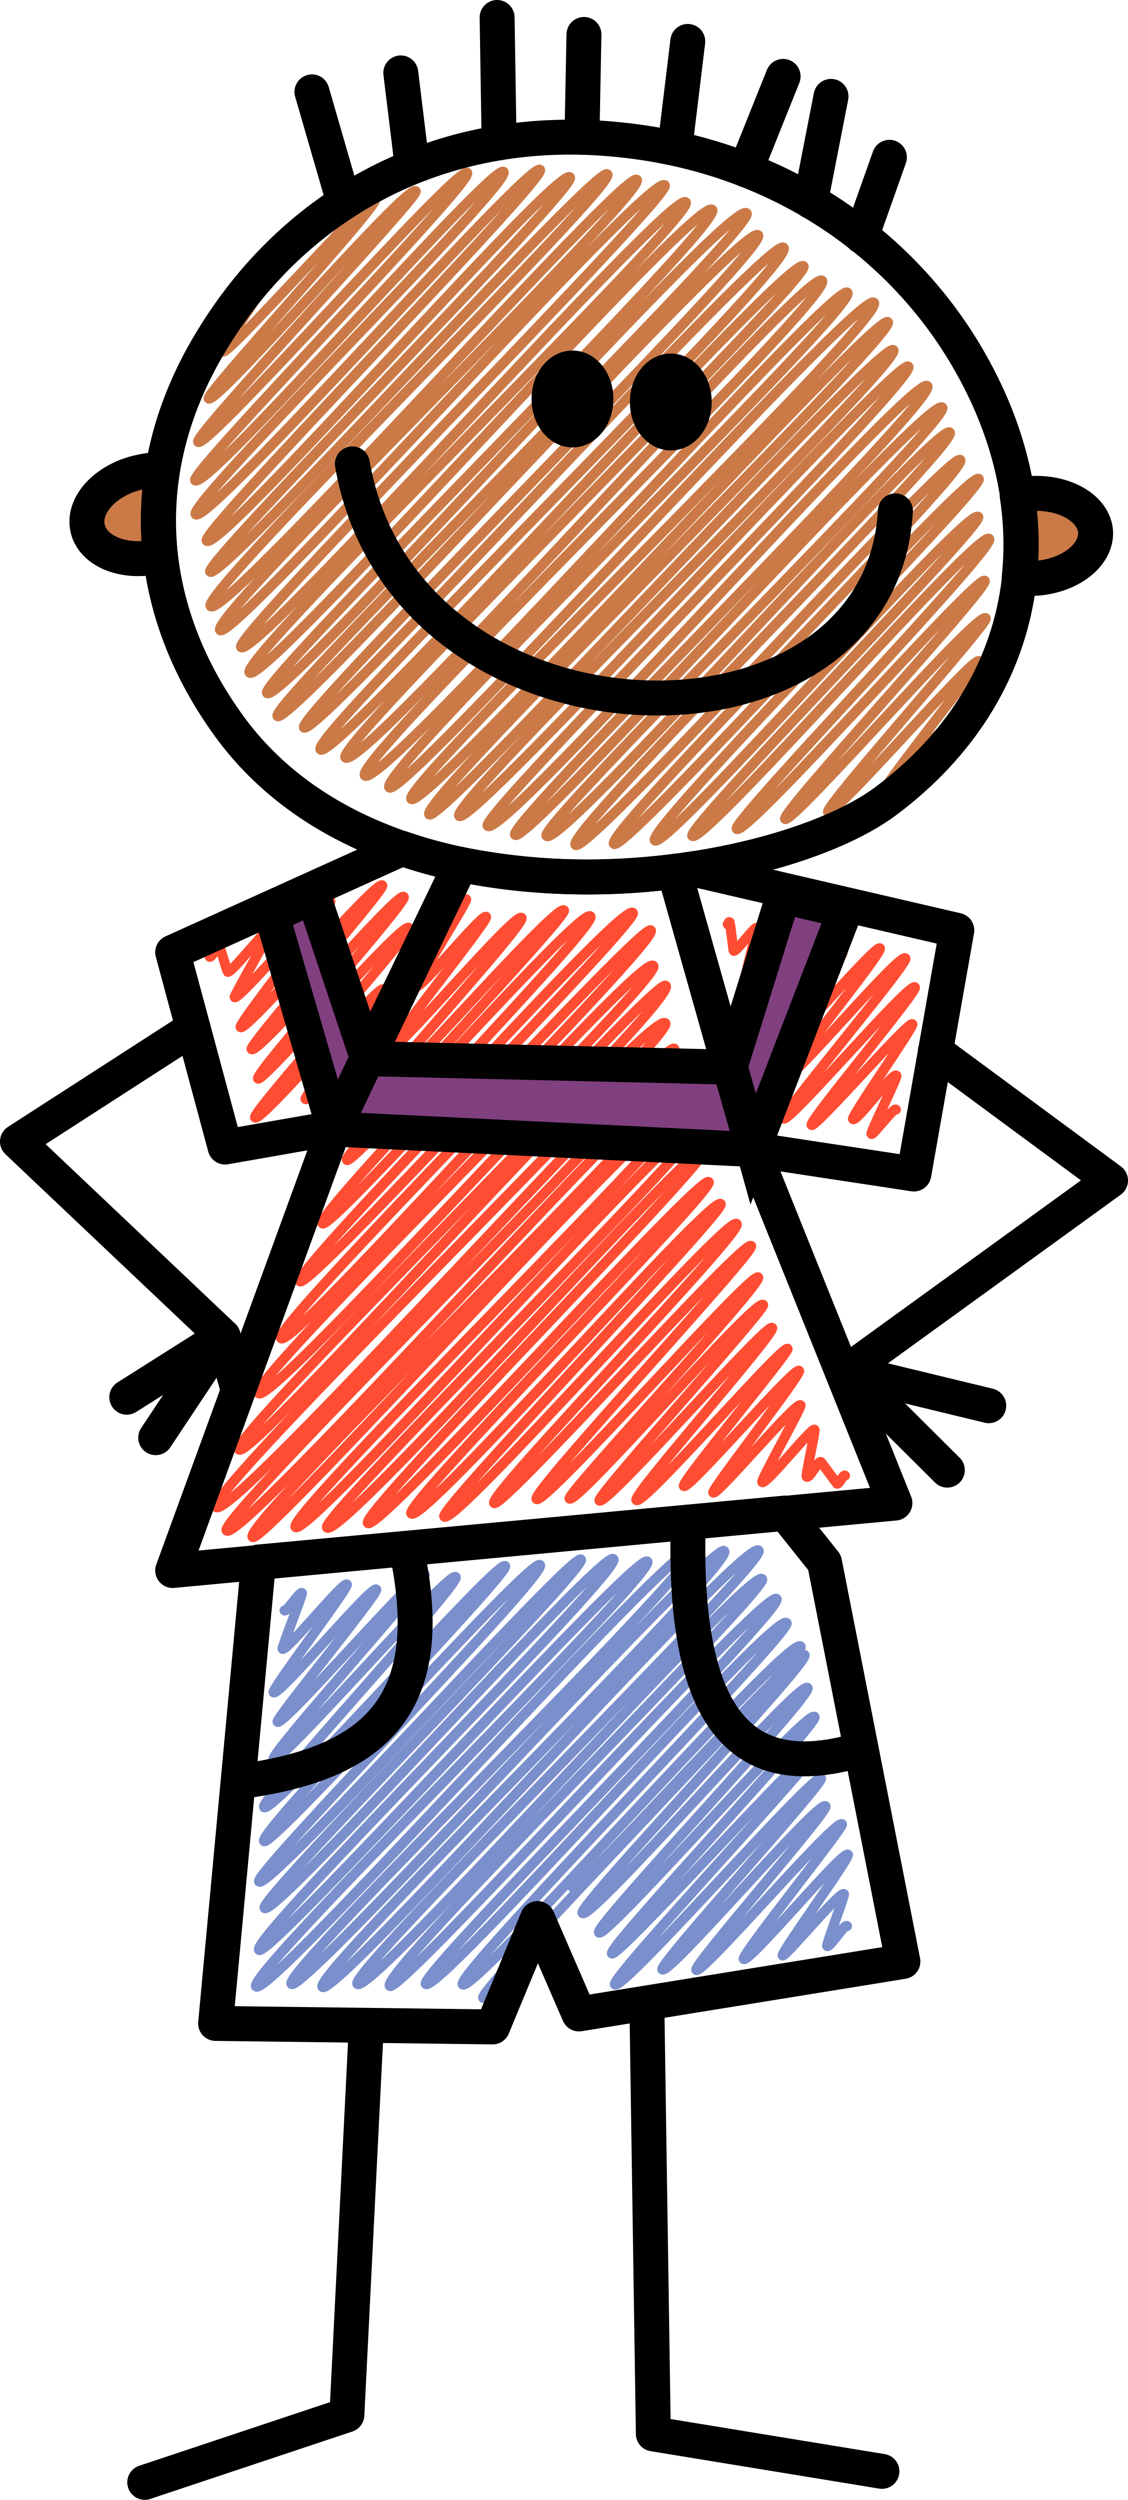 <svg xmlns="http://www.w3.org/2000/svg" viewBox="0 0 226 500.6"><defs><style>.cls-1,.cls-2,.cls-3,.cls-4{fill:none;}.cls-1{stroke:#7a8fcc;}.cls-1,.cls-2,.cls-3,.cls-4,.cls-6{stroke-linecap:round;stroke-linejoin:round;}.cls-1,.cls-2,.cls-3{stroke-width:2px;}.cls-2{stroke:#ff4d33;}.cls-3{stroke:#cb7a47;}.cls-4,.cls-5,.cls-6,.cls-7{stroke:#000;stroke-width:7px;}.cls-5{fill:#804080;}.cls-6{fill:#cb7a47;}</style></defs><g id="Layer_2" data-name="Layer 2"><g id="svg2"><g id="g1149"><g id="_194179816" data-name=" 194179816"><path id="path110" class="cls-1" d="M114.7,377.9c1.2,1.2,45-48,46.5-46.5,1.3,1.3-45.7,50.5-44.5,51.7,1.7,1.7,43.4-46.8,45.1-45.1,1.3,1.3-42.9,47.8-41.8,49,1.4,1.4,41.5-44.8,43.2-43.2,1.1,1.1-41.7,46.3-40.6,47.4s40.5-42.9,41.7-41.7c1,1-42.2,46.7-41.1,47.9,1.5,1.5,40-42.6,41.3-41.3.8.8-32.7,37.4-31.8,38.3,1.3,1.3,31.3-34.1,32.7-32.7.8.8-26.7,32-25.9,32.8,1.1,1.1,27.9-30.4,29.2-29.2.5.5-20.4,26.4-19.7,27,1,1,19.9-21.9,20.9-20.9.5.5-13.6,19.8-13.1,20.2s11.6-13.1,12.3-12.3c.2.2-3.6,10.2-3.4,10.4.5.5,3.5-4.5,4-4"/><path id="path112" class="cls-1" d="M57,322.5c.4.4,3.1-3.9,3.5-3.5.2.2-4.1,11-3.9,11.2.7.7,12.2-13.6,12.9-12.9.5.5-15.2,21.1-14.7,21.6,1,1,19.6-21.5,20.6-20.6.6.6-20.3,26-19.8,26.5,1.1,1.1,28.4-30.7,29.5-29.5.8.8-31.2,36-30.3,37,1.3,1.3,35.1-37.9,36.5-36.5,1.2,1.2-39.6,45-38.4,46.1,1.7,1.7,46.8-49.7,48.3-48.3,1.2,1.2-49.8,53.6-48.3,55.1s53.6-57,55.3-55.3-57.7,62-56.3,63.4c2,2,62.8-66.1,64.5-64.5,1.5,1.5-64.9,68.3-63.4,69.8,2.1,2.1,67.8-72,69.9-69.9s-73.1,76.1-71,78.3c1.9,1.9,75.7-79.9,77.8-77.8s-80.6,82.8-78.4,85.1c2.6,2.6,84.6-90.2,87.4-87.4,2.5,2.5-82.5,84.7-80.3,86.9s84.4-88.9,86.7-86.7c2.4,2.4-82.7,85-80.5,87.3,2.5,2.5,84.6-90.2,87.4-87.4,2,2-82.5,84.7-80.4,86.8,2.6,2.6,78.6-83.6,81.1-81.1,1.7,1.7-76.9,79.2-74.6,81.5,1.9,1.9,75.3-79.8,77.5-77.5,1.8,1.8-72,75.4-70.3,77.1,2.3,2.3,69.8-74.7,72.3-72.3,1.5,1.5-66.7,70.6-64.9,72.4,2.1,2.1,65.3-70.1,67.7-67.7,1.5,1.5-65,69-63.6,70.4.3.3,1.1-1.8,1.5-1.5"/></g><g id="_193488256" data-name=" 193488256"><path id="path115" class="cls-2" d="M145.8,185.1c.4.4,0-.7.4-.4.1.1.7,5.6.8,5.7.4.4,4.2-4.9,4.6-4.6.2.2-2.4,9.6-2.2,9.8.6.6,6.7-7.8,7.2-7.2.2.2-4.2,10.8-4,10.9.7.7,10-11.4,10.7-10.7.4.4-10.5,17.5-10.2,17.9.7.7,14.9-16.5,15.7-15.7.4.4-13.8,19.4-13.3,19.9.9.9,20-21.7,20.8-20.8.7.7-19.3,25.2-18.7,25.8.9.9,22.7-25,23.8-23.8.8.8-25.1,31.4-24.4,32.1,1,1,25.2-27.4,26.3-26.3.7.7-21.4,26.9-20.7,27.6s19.5-21,20.2-20.2c.4.4-12.4,18.6-11.9,19,.7.7,8-9.5,8.7-8.7.3.3-5.3,11.4-5,11.7s4.5-5.4,4.9-4.9"/></g><g id="path1105"><path id="path118" class="cls-2" d="M91.8,181.7c.3.3,1.3-2,1.6-1.6S83.2,197,83.6,197.4c.7.7,13.1-14.6,13.8-13.8.6.6-19.9,25.9-19.2,26.5,1,1,25.1-27.6,26.3-26.3,1.1,1.1-33.3,38.4-32.4,39.4,1.3,1.3,39.3-42.5,40.9-40.9,1,1-44.6,48.8-43.5,50,1.3,1.3,46.8-50.7,48.8-48.8,1.7,1.7-55.4,59.8-53.7,61.5s59.9-64.4,62.2-62.2c1.5,1.5-68.5,72-66.7,73.8s68.6-72,70.3-70.3c2,2-76.2,79.5-74.1,81.7,2.4,2.4,72-77.2,74.6-74.6,2.2,2.2-81.5,83.2-79.1,85.6,2.7,2.7,79.6-83.6,81.6-81.6,2.7,2.7-87.9,90.5-85.5,92.9s82.5-88.4,85.4-85.4c2.2,2.2-92.6,94.3-90,96.9,3.1,3.1,89.6-94,91.8-91.8s-91.9,94.4-89.7,96.5c2.8,2.8,89.9-94.9,92.4-92.4s-89.6,91.3-87.2,93.7c2,2,84.7-90.7,87.7-87.7,2,2-81.2,83.5-79.1,85.7,2.5,2.5,79.5-84.8,82.1-82.1,2,2-77.5,80.5-75.8,82.2,2.7,2.7,73.8-78,75.9-75.9,1.6,1.6-69.5,73.2-67.7,75,2.1,2.1,66.5-70,68.3-68.3,1.4,1.4-61.3,64.7-59.6,66.4,2.3,2.3,60.1-63.9,62-62,1.2,1.2-56.7,61.3-55.4,62.6,2.1,2.1,56.7-60.5,58.6-58.6,1.5,1.5-50.1,54.5-48.6,55.9s50-53,51.5-51.5c1,1-44.3,49.5-43,50.7,1.5,1.5,43.1-45.7,44.4-44.4,1.1,1.1-38.6,43.5-37.8,44.3,1.4,1.4,37.3-40.3,38.8-38.8.7.7-33.6,38.4-32.8,39.2,1.3,1.3,33.5-35.7,34.6-34.6.9.9-28.1,33.5-27.2,34.5,1.3,1.3,29.3-31.2,30.3-30.3.5.5-21.5,26.8-20.8,27.5.9.9,22.2-24,23.1-23.1.6.6-17.7,23.9-17.2,24.4.7.7,16.7-18.4,17.5-17.5.3.3-8,15-7.7,15.4.7.7,10-11.1,10.5-10.5.2.2-1.8,9.2-1.6,9.4.5.6,2.4-3.4,2.9-2.9.1.1,3.1,4.2,3.2,4.3.3.3,1.3-1.9,1.6-1.6"/></g><g id="_192543752" data-name=" 192543752"><path id="path121" class="cls-2" d="M42,191.6c.3.3,1.6-2.3,2-2,.1.1,1.5,4.9,1.6,5,.6.6,8-9.1,8.6-8.6.3.3-7.4,13.5-7.2,13.7.8.8,18.3-20.1,19.2-19.2.6.6-18.6,24.6-18,25.2,1.1,1.1,27.2-29.6,28.4-28.4.7.7-26.9,32.1-26.2,32.8,1.3,1.3,29.3-31.8,30.5-30.5.9.9-30.1,35.5-29.2,36.4s28.9-31.5,30.2-30.2c1,1-31.7,37.1-30.8,38,1.1,1.1,24.7-26.7,25.7-25.7.5.5-16,21.5-15.6,22,.6.6,9.2-10.2,9.7-9.7"/></g><g id="_192541688" data-name=" 192541688"><path id="path124" class="cls-3" d="M55.3,52.4c.3.3.5-1.2.9-.9.5.5-11.9,18.5-11.5,18.9.9.9,29.5-31.5,30.5-30.5S41,79,41.8,79.8c1.5,1.5,39.8-43.2,41.5-41.5.9.9-44.8,49.1-43.6,50.2,1.7,1.7,52.1-55.6,53.9-53.9,1.6,1.6-55.9,60.2-54.5,61.6,2.3,2.3,59.8-63.8,61.8-61.8S37.3,101,39.2,103c2.4,2.4,67-71,69-69,1.6,1.6-68.4,72.7-66.8,74.3,2.6,2.6,70.4-75.3,72.8-72.8,1.8,1.8-73.7,77.4-72.1,79,2.2,2.2,77.5-81.7,79.6-79.6S39.8,119,42.2,121.4c2.9,2.9,83.1-87.7,85.4-85.4s-86,87.7-83.5,90.2,86.2-91.9,89.1-89.1c1.8,1.8-86.9,90.6-84.9,92.5,2.8,2.8,86.4-91.9,89.1-89.1,2.3,2.3-89.9,91.7-87.4,94.2,2.9,2.9,89.6-95.8,92.7-92.7,2.6,2.6-91.3,94.8-89.2,96.8,2.8,2.8,92.8-99.3,96.1-96.1,2.3,2.3-96,98.7-94,100.7,2.4,2.4,93.4-99.3,96.3-96.3,2.4,2.4-93,96.6-91,98.6,2.4,2.4,93.4-98.9,96.1-96.1,2.9,2.9-95.2,98-92.8,100.5,2.8,2.8,94-99.5,96.8-96.8,2,2-94.2,96-91.8,98.4,3.3,3.3,92.7-98.4,95.5-95.5s-94.4,96.3-91.6,99.1c3.3,3.3,94.1-99.4,96.7-96.7,2.5,2.5-94.6,96.3-91.8,99.1,2.6,2.6,94.3-99.9,97.1-97.1s-95,97-92.7,99.4c2.7,2.7,93.2-97.8,95.5-95.5,2.1,2.1-94.4,96.2-91.9,98.6,2.2,2.2,90.7-95.4,93-93,2.2,2.2-89.3,91-87,93.3,2.5,2.5,87.8-92.1,90-90s-86.2,90-84.3,92c3,3,85.3-90.8,88.1-88.1,2.5,2.5-84.7,87.9-82.6,89.9,2.3,2.3,82.9-88.3,85.6-85.6,2.1,2.1-81.3,83.9-79.3,85.8,2.8,2.8,78.4-83.2,80.8-80.8,2.1,2.1-77.3,80.3-75,82.6s75.1-79.1,77.1-77.1S120.9,166.9,123,169s71.1-75.1,73.1-73.1c1.5,1.5-67,70.4-64.9,72.4,2.2,2.2,62.6-67,64.8-64.8,1.4,1.4-58.8,62.4-57.3,63.9,2.1,2.1,57.4-61.6,59.5-59.5,1.6,1.6-51.9,56.8-50.6,58.1,1.8,1.8,48.2-51.1,49.7-49.7,1.1,1.1-41.1,46.6-40,47.7,1.3,1.3,38.6-41.8,40.2-40.2.8.8-32.5,37.8-31.6,38.8,1.2,1.2,29.1-31.3,30.2-30.2.5.5-19.3,25-18.7,25.6s10.7-12.1,11.4-11.4"/></g><path id="_193488256-2" data-name=" 193488256" class="cls-4" d="M135.1,174.5c1.2-.1,2.4-.3,3.6-.5l53,12.3-8.6,48.8-32.3-4.9Z"/><path id="_192543752-2" data-name=" 192543752" class="cls-4" d="M92.3,173.1a91.76,91.76,0,0,1-11.7-3.2l-46,20.8,10.5,39,21.7-3.8Z"/><path id="_194178280" data-name=" 194178280" class="cls-4" d="M176.7,494.9l-45.8-7.5-1.3-86.2"/><path id="_194181976" data-name=" 194181976" class="cls-4" d="M73.4,405.6l-3.9,78L29,497.1"/><path id="_194179816-2" data-name=" 194179816" class="cls-4" d="M157.3,303,51.8,312.8l-8.6,92.4,55.5.7,9-21.7,8.3,19.1,64.9-10.5-15.7-79.9Z"/><path id="_194177728" data-name=" 194177728" class="cls-4" d="M38.7,205.9,3.5,228.6l41.2,39,3,10.7"/><path id="_194177752" data-name=" 194177752" class="cls-4" d="M169.6,274.7l52.9-38.3-35.1-25.9"/><path id="_194180104" data-name=" 194180104" class="cls-4" d="M81.4,310.1c6.7,31-5.8,43.1-33.6,46.7"/><path id="_194178952" data-name=" 194178952" class="cls-4" d="M137.9,304.8c-1.3,41.8,12.3,51.7,33.3,45.9"/><path id="path1105-2" data-name="path1105" class="cls-4" d="M135.1,174.5a131.53,131.53,0,0,1-42.8-1.4L66.9,226,34.6,314.5,179.3,301l-28.5-70.9Z"/><path id="path1110" class="cls-5" d="M73.6,211.9,62.8,179.5l-8.3,3.8L66.9,226Z"/><path id="path1114" class="cls-5" d="M150.9,230.1l18.4-47.7-12.4-2.9-10.6,34.1Z"/><path id="_193488328" data-name=" 193488328" class="cls-5" d="M146.2,213.7,73.6,212l-6.7,14.1,84,4.1Z"/><path id="_193488184" data-name=" 193488184" class="cls-6" d="M207.6,98.8a5.7,5.7,0,0,0-1.3.1,21.66,21.66,0,0,0-2.5.4,64.47,64.47,0,0,1,.4,16.4c1.1.1,2.2.1,3.4.1,6.9-.5,12.2-4.7,11.9-9.4C219.1,102,213.9,98.8,207.6,98.8Z"/><path id="_193488592" data-name=" 193488592" class="cls-6" d="M31.9,94.1a16.1,16.1,0,0,0-3.7.4c-6.7,1.4-11.5,6.3-10.7,11s7,7.4,13.7,6c.3-.1.6-.1.9-.2a65.41,65.41,0,0,1,.4-17.1C32.4,94.1,32.2,94.1,31.9,94.1Z"/><path id="_192541688-2" data-name=" 192541688" class="cls-4" d="M45.9,145.4c31.5,43.3,108.6,32.2,131.6,15,29.8-22.3,34.4-57,16.9-87.8C180.7,48.4,155.5,31.2,124.3,28,89.4,24.3,59.9,39.9,42.9,67.4c-16.9,27.1-13.5,55.3,3,78Z"/><path id="_192543848" data-name=" 192543848" class="cls-4" d="M198.1,281.5,170,274.7l19.8,19.7"/><path id="_192542480" data-name=" 192542480" class="cls-4" d="M31.2,287.9l13.5-20.3m0,0L25.4,279.8"/><path id="_192540824" data-name=" 192540824" class="cls-4" d="M68.9,40.5,62.5,18.4"/><path id="_193484920" data-name=" 193484920" class="cls-4" d="M82.6,33.4,80.3,14.6"/><path id="_193487944" data-name=" 193487944" class="cls-4" d="M100,28.6,99.6,3.5"/><path id="_192540944" data-name=" 192540944" class="cls-4" d="M116.6,27.5,117,6.9"/><path id="_192538688" data-name=" 192538688" class="cls-4" d="M135.2,29.7l2.6-21.4"/><path id="_193490704" data-name=" 193490704" class="cls-4" d="M149.4,34l7.5-18.7"/><path id="_193491184" data-name=" 193491184" class="cls-4" d="M162.4,40.3l4.1-21"/><path id="_193491448" data-name=" 193491448" class="cls-4" d="M172.6,47.3l5.6-15.8"/><path id="_193487680" data-name=" 193487680" class="cls-7" d="M119.4,79.9c0,3.4-2.1,6.2-4.7,6.2s-4.7-2.8-4.7-6.2,2.1-6.2,4.7-6.2S119.4,76.5,119.4,79.9Z"/><path id="_193486744" data-name=" 193486744" class="cls-7" d="M139.1,80.5c0,3.4-2.1,6.2-4.7,6.2s-4.7-2.8-4.7-6.2,2.1-6.2,4.7-6.2S139.1,77.1,139.1,80.5Z"/><path id="_192543056" data-name=" 192543056" class="cls-4" d="M70.6,92.9c10.4,59.8,105.9,61.8,108.8,9.4"/></g></g></g></svg>